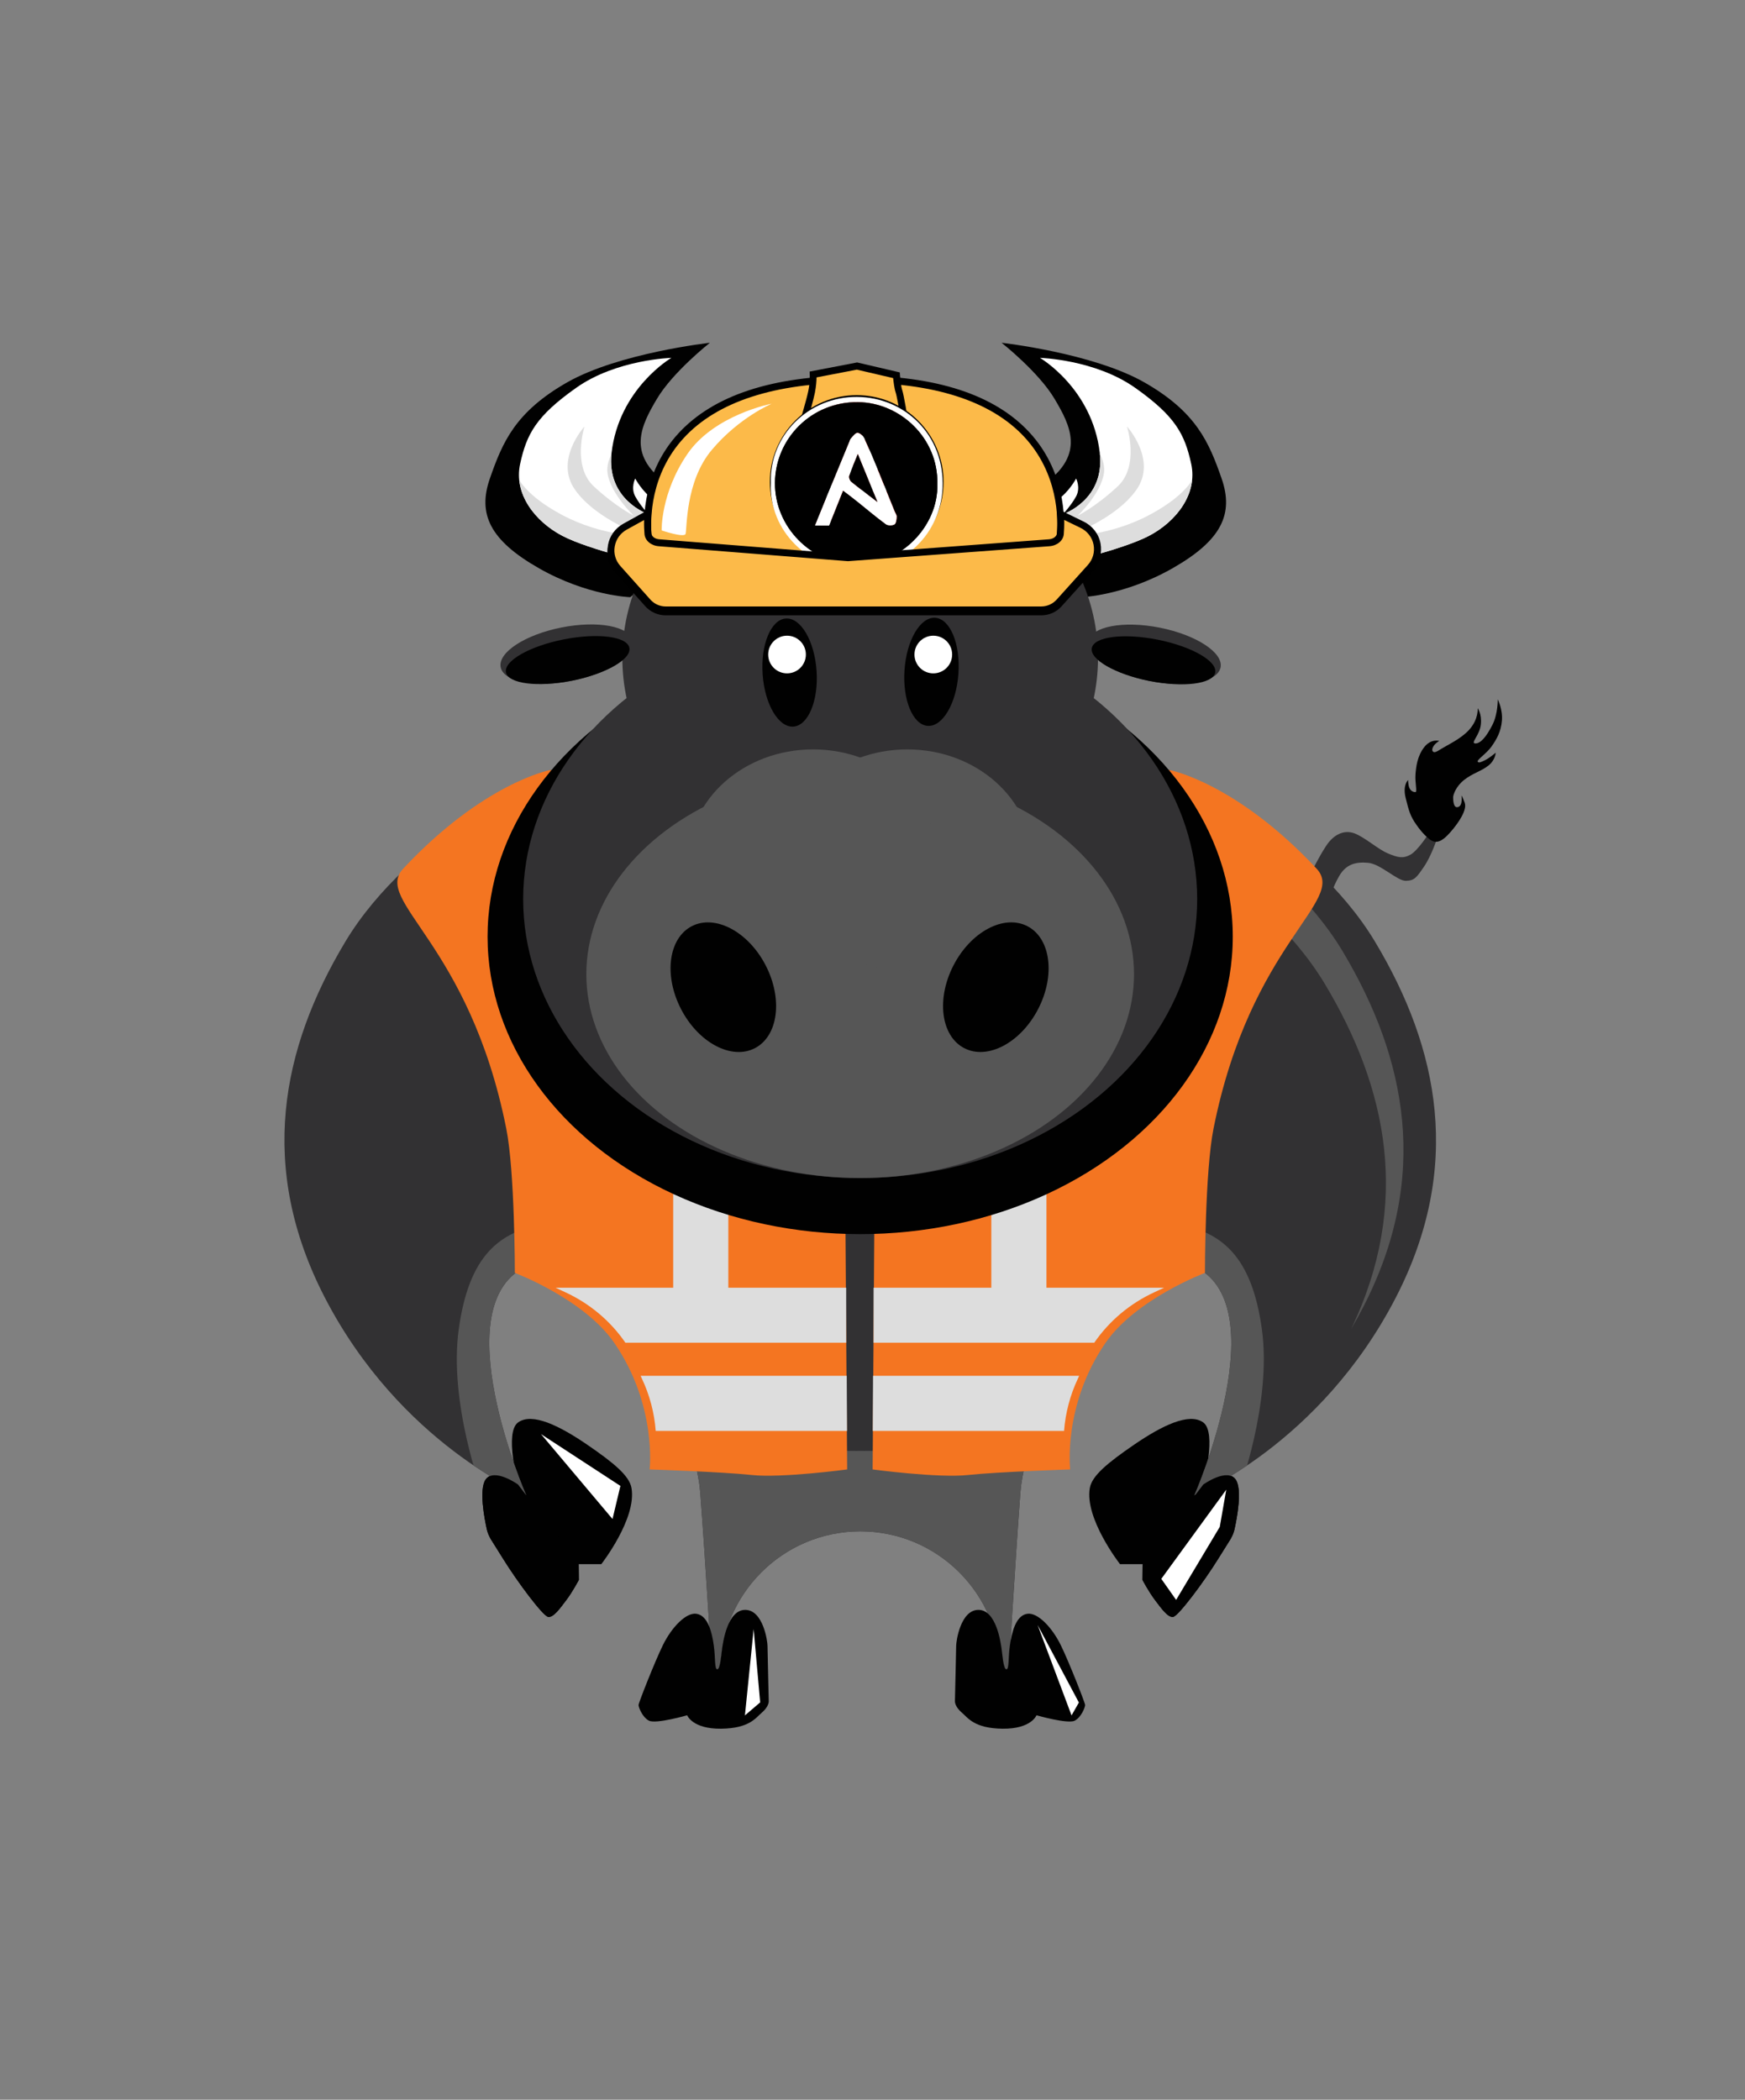 <?xml version="1.0" encoding="utf-8"?>
<!-- Generator: Adobe Illustrator 26.5.0, SVG Export Plug-In . SVG Version: 6.00 Build 0)  -->
<svg version="1.1" id="Layer_1" xmlns="http://www.w3.org/2000/svg" xmlns:xlink="http://www.w3.org/1999/xlink" x="0px" y="0px"
	 viewBox="0 0 1259.8 1516.1" enable-background="new 0 0 1259.8 1516.1" xml:space="preserve">
<rect x="0" y="0" width="1259.8" height="1516.1" fill="#808080" stroke="none"/>
<circle fill="#FFFFFF" cx="620.8" cy="929.7" r="61.4"/>
<g>
	<path fill="#231F20" d="M621.4,906.6l15.8,38.9l-23.8-18.7L621.4,906.6L621.4,906.6z M649.4,954.4l-24.2-58.3
		c-0.7-1.7-2.1-2.6-3.8-2.6c-1.7,0-3.2,0.9-3.9,2.6l-26.6,64h9.1l10.5-26.4l31.4,25.4c1.3,1,2.2,1.5,3.4,1.5c2.4,0,4.4-1.8,4.4-4.3
		C649.8,955.8,649.7,955.1,649.4,954.4L649.4,954.4z"/>
	<path fill="#231F20" d="M620.4,870.2c-32.8,0-59.5,26.7-59.5,59.5c0,32.8,26.7,59.5,59.5,59.5c32.8,0,59.5-26.7,59.5-59.5
		C679.9,896.9,653.2,870.2,620.4,870.2L620.4,870.2z M620.4,992c-34.3,0-62.2-27.9-62.2-62.2c0-34.3,27.9-62.2,62.2-62.2
		c34.3,0,62.2,27.9,62.2,62.2C682.6,964,654.7,992,620.4,992L620.4,992z"/>
</g>
<g>
	<path fill="#010101" d="M455,431.2c0,0-30.9-0.9-66.1-21s-44.2-39.1-35.2-64.8c9-25.8,18.1-47.9,55.9-69.4
		c37.4-21.2,102.9-28.5,102.9-28.5s-26.8,21.1-38.3,40.6c-11.4,19.2-21.8,39.7,6.6,60.7c28.3,21,63.9,9.4,63.9,9.4L455,431.2z"/>
	<g>
		<defs>
			<path id="XMLID_00000016786572442136032720000001766681984825574545_" d="M496.2,371.3c0,0-14.7-3.9-23.7-10
				c-8.9-6.1-13.9-15.8-13.9-15.8s-3.4,6.6,0,12.9c3.4,6.3,9.5,12.9,9.5,12.9s-30.5-10.2-26.6-44.2c5.4-46.7,43.2-68.7,43.2-68.7
				s-39.7,1.1-68.7,21.6s-35.8,33.4-40.5,55c-4.7,21.6,10.8,41.6,30.5,51.9c19.7,10.3,66.3,20.8,66.3,20.8L496.2,371.3z"/>
		</defs>
		<use xlink:href="#XMLID_00000016786572442136032720000001766681984825574545_"  overflow="visible" fill="#FFFFFF"/>
		<clipPath id="XMLID_00000127006008445929754870000017183362683249444255_">
			<use xlink:href="#XMLID_00000016786572442136032720000001766681984825574545_"  overflow="visible"/>
		</clipPath>
		<path clip-path="url(#XMLID_00000127006008445929754870000017183362683249444255_)" fill="#DDDDDD" d="M475.9,420.3l-80-32.1
			L365.7,350l6.8-8.4c0,0,2.9,13.9,32.9,30c30,16.1,59.5,15.5,59.5,15.5s-34.5-11.8-49.7-33.4c-15.3-21.6,6.8-45.8,6.8-45.8
			s-9.2,28.4,6.6,43.2c15.8,14.7,29,21.3,29,21.3s-16.8-15.8-19-30.8c-2.1-15,17.4-33.7,17.4-33.7l-2.4,47.6l9,11.6l5.5,4.2
			c0,0,15.4,6.4,27.6,8C507.8,381,475.9,420.3,475.9,420.3z"/>
	</g>
</g>
<g>
	<path fill="#010101" d="M780.6,431.2c0,0,30.9-0.9,66.1-21s44.2-39.1,35.2-64.8c-9-25.8-18.1-47.9-55.9-69.4
		c-37.4-21.2-102.9-28.5-102.9-28.5s26.8,21.1,38.3,40.6c11.4,19.2,21.8,39.7-6.6,60.7c-28.3,21-63.9,9.4-63.9,9.4L780.6,431.2z"/>
	<g>
		<defs>
			<path id="XMLID_00000142857179771692959280000001035502138155132576_" d="M739.3,371.3c0,0,14.7-3.9,23.7-10
				c8.9-6.1,13.9-15.8,13.9-15.8s3.4,6.6,0,12.9c-3.4,6.3-9.5,12.9-9.5,12.9s30.5-10.2,26.6-44.2c-5.4-46.7-43.2-68.7-43.2-68.7
				s39.7,1.1,68.7,21.6s35.8,33.4,40.5,55c4.7,21.6-10.8,41.6-30.5,51.9s-66.3,20.8-66.3,20.8L739.3,371.3z"/>
		</defs>
		<use xlink:href="#XMLID_00000142857179771692959280000001035502138155132576_"  overflow="visible" fill="#FFFFFF"/>
		<clipPath id="XMLID_00000181772430081298345130000001373069936607559570_">
			<use xlink:href="#XMLID_00000142857179771692959280000001035502138155132576_"  overflow="visible"/>
		</clipPath>
		<path clip-path="url(#XMLID_00000181772430081298345130000001373069936607559570_)" fill="#DDDDDD" d="M759.6,420.3l80-32.1
			l30.3-38.2l-6.8-8.4c0,0-2.9,13.9-32.9,30c-30,16.1-59.5,15.5-59.5,15.5s34.5-11.8,49.7-33.4c15.3-21.6-6.8-45.8-6.8-45.8
			s9.2,28.4-6.6,43.2s-29,21.3-29,21.3s16.8-15.8,19-30.8s-17.4-33.7-17.4-33.7l2.4,47.6l-9,11.6l-5.5,4.2c0,0-15.4,6.4-27.6,8
			C727.7,381,759.6,420.3,759.6,420.3z"/>
	</g>
</g>
<path fill="#323133" d="M1037.5,605.3c0,0-3.9,12.3-9.4,20.4c-5.5,8.1-7,10.1-13.1,10.3c-6.1,0.2-18.3-12.2-27.2-13
	s-15.8,0.8-20.9,9.4c-5,8.6-6.5,15.4-6.5,15.4L947.7,628c0,0,4.1-8.6,9.6-17.1c5.5-8.5,13.1-11.9,20.5-9.2
	c7.5,2.8,17,11.5,24.2,14.5c7.2,3,10.9,3.9,16.3,0.9c5.4-3,13.4-15.6,13.4-15.6L1037.5,605.3z"/>
<g>
	<path fill="#010101" d="M868.6,1071.8c0,0,10.2-37.6,0-44.8c-10.2-7.2-29.7,2.4-49.5,15.9c-19.9,13.6-30.8,22.8-32.3,31.5
		c-3.9,22.1,21.8,55,21.8,55h16.3l-0.1,11.3c0,0,4.4,8.4,9,14.5c4.6,6.1,9.4,12.9,13.2,12.2s22-25,32.6-42.1l8.7-13.9
		c1.3-2.2,2.3-4.5,2.9-7c1.9-8.6,5.7-28.8,1-36C886.1,1059.3,868.6,1071.8,868.6,1071.8z"/>
	<polygon fill="#FFFFFF" points="885.3,1075.6 838.4,1140 849.1,1155.2 880.6,1102.5 	"/>
</g>
<g>
	<path fill="#010101" d="M374.1,1071.8c0,0-10.2-37.6,0-44.8c10.2-7.2,29.7,2.4,49.5,15.9c19.9,13.6,30.8,22.8,32.3,31.5
		c3.9,22.1-21.8,55-21.8,55h-16.3l0.1,11.3c0,0-4.4,8.4-9,14.5c-4.6,6.1-9.4,12.9-13.2,12.2s-22-25-32.6-42.1l-8.7-13.9
		c-1.3-2.2-2.3-4.5-2.9-7c-1.9-8.6-5.7-28.8-1-36C356.6,1059.3,374.1,1071.8,374.1,1071.8z"/>
	<polygon fill="#FFFFFF" points="447.9,1072.9 442.2,1096.8 390.6,1035.5 	"/>
</g>
<g>
	<defs>
		<path id="XMLID_00000132810157011928972590000014050002531829369482_" d="M992.6,679.8c-46.5-77.4-147.9-123.7-147.9-123.7H397.3
			c0,0-101.4,46.2-147.9,123.7C202.9,757.2,186,843,234.5,936.9c54.7,105.8,145.4,142.7,145.4,142.7s-61.1-139.6,1.7-165.9
			c63.7-13.1,120,113.4,123.9,163.7c3.9,50.3,8.8,134.9,8.8,134.9h5.8c-0.1-1.8-0.1-3.6-0.1-5.5c0-55.8,45.3-101.1,101.1-101.1
			c55.8,0,101.1,45.3,101.1,101.1c0,1.8-0.1,3.7-0.1,5.5h5.8c0,0,5-84.6,8.8-134.9c3.9-50.3,60.2-176.8,123.9-163.7
			c62.7,26.3,1.7,165.9,1.7,165.9s90.8-36.8,145.4-142.7C1056.1,843,1039.1,757.2,992.6,679.8z"/>
	</defs>
	<use xlink:href="#XMLID_00000132810157011928972590000014050002531829369482_"  overflow="visible" fill="#323133"/>
	<clipPath id="XMLID_00000008862669150710430680000002945719654731040130_">
		<use xlink:href="#XMLID_00000132810157011928972590000014050002531829369482_"  overflow="visible"/>
	</clipPath>
	<path clip-path="url(#XMLID_00000008862669150710430680000002945719654731040130_)" fill="#565656" d="M911,959.7
		c-7.4-53.3-29.3-70.4-62.3-76.2c-43.8-7.8-85.3,46.3-93.8,57.3s-21.4,42.2-24.8,50.2c-3.5,7.9-5.2,26.5-37.2,42.7
		c-29.7,15-68.7,14-71.7,13.9v0c0,0,0,0-0.1,0c-0.1,0-0.1,0-0.1,0v0c-3.1,0.1-42.1,1.1-71.7-13.9c-32.1-16.2-33.8-34.8-37.2-42.7
		c-3.5-7.9-16.4-39.2-24.8-50.2s-49.9-65-93.8-57.3c-33.1,5.8-54.9,22.9-62.3,76.2c-7.4,53.3,16.8,117.6,16.8,117.6l4,186.3h269h0.2
		h269l4-186.3C894.2,1077.3,918.4,1013,911,959.7z"/>
</g>
<g>
	<path fill="#565656" d="M808.6,586.8c0,0,101.4,46.2,147.9,123.7c45.1,75.2,62.5,158.4,18.9,249.2c3-5.1,5.9-10.4,8.7-15.8
		c48.5-93.9,31.5-179.7-14.9-257.2C922.7,609.3,821.3,563,821.3,563L808.6,586.8z"/>
</g>
<path fill="#F47521" d="M396.8,556.1c0,0-48,9.3-105.7,71.1c-22,23.6,47.6,53.2,74.4,187.7c6.2,30.9,6.2,104.2,6.2,104.2
	s50,18.8,71.9,50.7c30.8,44.9,25.4,91.2,25.4,91.2s52.1,1.7,73.5,4c21.4,2.4,69.1-4,69.1-4l-3.5-504.6L396.8,556.1z"/>
<g>
	
		<rect x="393.2" y="813.5" transform="matrix(6.123234e-17 -1 1 6.123234e-17 -327.482 1339.353)" fill="#DDDDDD" width="225.5" height="39.8"/>
	<path fill="#DDDDDD" d="M610.9,969.5H451.5h0c-10.7-15.6-25.6-28.2-43.3-36.4l-7.1-3.3h209.8V969.5z"/>
	<path fill="#DDDDDD" d="M611.5,1033.2H473.4l0,0c-1-13.1-4.4-26-10-37.8l-0.9-2h148.8L611.5,1033.2z"/>
</g>
<path fill="#F47521" d="M844.8,556.1c0,0,48,9.3,105.7,71.1c22,23.6-47.6,53.2-74.4,187.7c-6.2,30.9-6.2,104.2-6.2,104.2
	s-50,18.8-71.9,50.7c-30.8,44.9-25.4,91.2-25.4,91.2s-52.1,1.7-73.5,4c-21.4,2.4-69.1-4-69.1-4l3.5-504.6L844.8,556.1z"/>
<g>
	
		<rect x="622.9" y="813.5" transform="matrix(6.123234e-17 -1 1 6.123234e-17 -97.816 1569.019)" fill="#DDDDDD" width="225.5" height="39.8"/>
	<path fill="#DDDDDD" d="M630.7,969.5H790h0c10.7-15.6,25.6-28.2,43.3-36.4l7.1-3.3H630.7V969.5z"/>
	<path fill="#DDDDDD" d="M630.1,1033.2h138.1l0,0c1-13.1,4.4-26,10-37.8l0.9-2H630.3L630.1,1033.2z"/>
</g>
<g>
	<ellipse fill="#010101" cx="621" cy="676.3" rx="269" ry="214.8"/>
	<ellipse fill="#323133" cx="621" cy="475" rx="171.7" ry="153.8"/>
	<ellipse fill="#323133" cx="621" cy="649.2" rx="243.3" ry="201.4"/>
	<g>
		<ellipse fill="#565656" cx="621" cy="703.4" rx="197.7" ry="147.2"/>
		<g>
			<ellipse fill="#565656" cx="655" cy="621" rx="90.1" ry="79.9"/>
			<ellipse fill="#565656" cx="587" cy="621" rx="90.1" ry="79.9"/>
		</g>
	</g>
	<g>
		
			<ellipse transform="matrix(0.459 -0.888 0.888 0.459 -244.232 1024.436)" fill="#010101" cx="719.4" cy="712.8" rx="49.6" ry="34.4"/>
		
			<ellipse transform="matrix(0.888 -0.459 0.459 0.888 -269.039 319.703)" fill="#010101" cx="522.6" cy="712.8" rx="34.4" ry="49.6"/>
	</g>
	<path fill="#323133" d="M614,328.5c-0.5-7.1,6.5-13.4,15.5-13.9c4.5-0.3,8.6,0.9,11.7,3c-2.1-5.9-10.8-10-20.9-9.3
		c-11.4,0.7-20.2,7.1-19.7,14.2c0.4,5.8,6.8,10.3,15.3,11.4C614.8,332.3,614.1,330.5,614,328.5z"/>
	<g>
		<g>
			
				<ellipse transform="matrix(0.195 -0.981 0.981 0.195 207.635 1197.589)" fill="#323133" cx="833.1" cy="472.4" rx="19.6" ry="48.6"/>
			
				<ellipse transform="matrix(0.195 -0.981 0.981 0.195 202.806 1200.405)" fill="#010101" cx="832.4" cy="476.7" rx="15.2" ry="45.4"/>
		</g>
		<g>
			
				<ellipse transform="matrix(0.981 -0.195 0.195 0.981 -84.11 88.617)" fill="#323133" cx="408.9" cy="472.4" rx="48.6" ry="19.6"/>
			
				<ellipse transform="matrix(0.981 -0.195 0.195 0.981 -84.943 88.837)" fill="#010101" cx="409.6" cy="476.7" rx="45.4" ry="15.2"/>
		</g>
	</g>
	<g>
		<g>
			
				<ellipse transform="matrix(6.974687e-02 -0.998 0.998 6.974687e-02 141.16 1122.088)" fill="#010101" cx="672.2" cy="485.4" rx="39.1" ry="19.5"/>
			<circle fill="#FFFFFF" cx="673.8" cy="472.6" r="13.6"/>
		</g>
		<g>
			
				<ellipse transform="matrix(0.998 -6.974687e-02 6.974687e-02 0.998 -32.465 40.924)" fill="#010101" cx="569.8" cy="485.4" rx="19.5" ry="39.1"/>
			<circle fill="#FFFFFF" cx="568.2" cy="472.6" r="13.6"/>
		</g>
	</g>
</g>
<path fill="#010101" d="M741.8,1165.2c7.4-0.9,17.6,9.7,23.9,22.4c6,12.2,17.7,42,17.7,43.5c0,1.5-2.6,8.7-7.5,11.3
	c-5,2.6-27.6-3.9-27.6-3.9s-3.7,9.9-24.4,9.7c-20.7-0.2-25.2-8-29.5-11.6c-4.3-3.7-5-6.9-5-8.2s0.9-36.5,0.9-40s3.2-26,16.1-26
	s16,23.7,16.6,27.4c0.6,3.7,1.3,15.3,3.5,15.5s1.3-8.6,2.6-17.3C730.4,1179.4,733.1,1166.3,741.8,1165.2z"/>
<path fill="#010101" d="M502.6,1165.2c-7.4-0.9-17.6,9.7-23.9,22.4c-6,12.2-17.7,42-17.7,43.5c0,1.5,2.6,8.7,7.5,11.3
	c5,2.6,27.6-3.9,27.6-3.9s3.7,9.9,24.4,9.7c20.7-0.2,25.2-8,29.5-11.6c4.3-3.7,5-6.9,5-8.2s-0.9-36.5-0.9-40s-3.2-26-16.1-26
	s-16,23.7-16.6,27.4c-0.6,3.7-1.3,15.3-3.5,15.5s-1.3-8.6-2.6-17.3C514.1,1179.4,511.3,1166.3,502.6,1165.2z"/>
<polygon fill="#FFFFFF" points="544.1,1176.3 548.8,1229.2 537.8,1238.6 "/>
<polygon fill="#FFFFFF" points="778.9,1229.3 773.6,1238.6 749.1,1173.3 "/>
<path fill="#010101" d="M1031.1,605.2c4.9,4.4,9.2,3.4,15.9-4.2c6.7-7.6,12.1-16.4,10.5-21.2c-1.7-4.8-2.4-5.4-2.4-5.4
	s1.2,7.2-2.4,8.3c-3.6,1.2-3.6-5.5-3.6-7.1s1.9-7.8,8.1-12.6s11.9-6,17.2-10.1c5.3-4.1,5.4-9.4,5.4-9.4s-4.4,3.8-7.5,5.3
	c-3.2,1.6-4.8,2.3-5.5,1.1c-0.8-1.1,6.7-6.1,10.1-11s6.7-10.3,7.4-18.5c0.7-8.2-3-15.4-3-15.4s0.2,10.7-4,18.7
	c-4.2,8.1-8.3,13.2-12.2,13.1c-3.8-0.1,3.2-5.9,4-13.7c0.8-7.8-2.3-11.7-2.3-11.7s0.8,7.9-6.2,15.6c-5.9,6.5-15.6,10.9-19.9,13.6
	c-4.3,2.8-5.5,3-6.4,1.8c-0.9-1.2,0.4-3.9,2.2-5.5s2.6-1.9,2.6-1.9s-5.9-1.9-10.9,4.5c-5,6.4-5.9,14.3-6.3,19.8s1.3,12.4,0.1,12.6
	c-1.3,0.2-3.5-0.6-4.5-3c-1-2.3-0.9-5.7-0.9-5.7s-4.1,3.5-1.8,12.9c2.3,9.3,3.4,13.4,7.9,19.6
	C1027.1,602.1,1031.1,605.2,1031.1,605.2z"/>
<g>
	<g>
		<path fill="#FCBA49" d="M472.8,369.8l-21.6,11.9c-11.1,6.2-13.7,20.8-5.3,30.2l21.7,24.3c3.2,3.6,7.9,5.7,12.8,5.7h271.1
			c4.9,0,9.6-2.1,12.8-5.7l22.7-25.2c8.8-9.7,5.7-24.9-6.2-30.7l-21.6-10.5H472.8z"/>
		<path d="M751.7,444.3H480.6c-5.6,0-11-2.4-14.7-6.5l-21.7-24.3c-4.5-5-6.4-11.7-5.3-18.3c1.1-6.7,5.2-12.4,11.2-15.7l22.1-12.2
			h287.8l22.1,10.8c6.4,3.1,10.9,8.9,12.2,15.7c1.3,6.8-0.6,13.7-5.3,18.9l-22.7,25.2C762.6,442,757.3,444.3,751.7,444.3z
			 M473.5,372.3l-21,11.6c-4.7,2.6-7.8,7-8.7,12.2c-0.9,5.1,0.6,10.2,4.1,14.1l21.7,24.3c2.8,3.1,6.8,4.9,11,4.9h271.1
			c4.2,0,8.2-1.8,11-4.8l22.7-25.2c3.6-4,5.1-9.3,4.1-14.6c-1-5.3-4.5-9.8-9.5-12.2l-21.1-10.3H473.5z"/>
	</g>
	<g>
		<path fill="#FCBA49" d="M475.8,393.4l136.5,10.8l145.1-10.8c4.4-0.3,7.8-3,8.1-6.4c2-24.1-0.4-113.7-148.8-113.3
			c-148.4,0.4-150.8,89.4-148.8,113.3C468.1,390.3,471.5,393,475.8,393.4z"/>
		<path d="M612.3,406.7l-0.2,0l-136.5-10.8c-5.6-0.4-9.9-4.1-10.3-8.7c-1.1-13.1-0.9-46.6,24.4-74.2c25.2-27.5,67.9-41.6,126.9-41.8
			c0.4,0,0.7,0,1.1,0c58.2,0,100.4,13.8,125.5,41c25.6,27.7,25.8,61.7,24.7,74.9c-0.4,4.6-4.7,8.3-10.4,8.7L612.3,406.7z M476,390.9
			l136.3,10.8l144.9-10.8c3.1-0.2,5.6-2,5.8-4.1c1.1-12.6,0.9-44.8-23.3-71.1c-24.3-26.3-65.7-39.6-123-39.4
			c-57.5,0.2-99,13.7-123.2,40.1c-24,26.2-24.1,58-23.1,70.4C470.5,388.9,472.9,390.6,476,390.9z"/>
	</g>
	<g>
		<path fill="#FCBA49" d="M579.9,305.2c0,0,4.6-15.3,6-22.2c1.4-6.9,1.2-12.7,1.2-12.7l31.7-6l28.5,6.6c0,0,0.6,8.3,1.8,11.5
			s4.3,22.8,4.3,22.8H579.9z"/>
		<path d="M656.2,307.7h-79.7l1-3.2c0-0.2,4.6-15.2,6-22c1.4-6.5,1.1-12,1.1-12l-0.1-2.2l34.3-6.6l30.8,7.2l0.1,1.8
			c0.2,2.2,0.8,8.5,1.6,10.8c1.2,3.3,4.1,21.2,4.4,23.2L656.2,307.7z M583.2,302.7h67.1c-1.2-7.5-3-17.5-3.7-19.4
			c-0.9-2.5-1.5-7.6-1.8-10.3l-26.2-6.1l-29.1,5.6c0,2.4-0.3,6.5-1.2,11.1C587.3,288.6,584.7,297.8,583.2,302.7z"/>
	</g>
	<path fill="#FFFFFF" d="M557.1,291.5c0,0-41.5,7.9-60.9,36.4c-19.4,28.5-18.5,55.1-18.5,55.1s16,5.4,17.2,2.6s-0.5-37.8,19.1-60.9
		C533.5,301.5,557.1,291.5,557.1,291.5z"/>
	<g>
		<circle fill="#F15D56" cx="618.5" cy="348" r="60.2"/>
		<path d="M618.5,410.7c-34.6,0-62.7-28.1-62.7-62.7s28.1-62.7,62.7-62.7s62.7,28.1,62.7,62.7S653,410.7,618.5,410.7z M618.5,290.3
			c-31.8,0-57.7,25.9-57.7,57.7s25.9,57.7,57.7,57.7c31.8,0,57.7-25.9,57.7-57.7S650.3,290.3,618.5,290.3z"/>
	</g>
	<g>
		<path fill="#FFFFFF" d="M592.3,384.8c-2.9,0-5.7-1.1-7.8-3.2c-4.3-4.3-4.3-11.3,0-15.6l27.6-27.6c-0.6-2.6-0.8-5.3-0.4-8.1
			c1.3-10,9.3-17.8,19.3-19c3-0.3,6-0.1,8.9,0.7c1,0.3,1.8,1.1,2.1,2.1c0.3,1,0,2.1-0.8,2.8l-9.8,9.7l0.5,7.8l6.5,1.3l11.2-11.2
			c0.7-0.7,1.8-1,2.8-0.8c1,0.2,1.8,0.9,2.1,1.9c1.1,3.1,1.5,6.3,1.2,9.6c-1,10.9-10,19.5-20.9,20c-2.6,0.1-5.1-0.2-7.6-0.9
			l-27.1,27.1C598,383.6,595.2,384.8,592.3,384.8z M633.6,315.2c-0.7,0-1.4,0-2.2,0.1c-8.2,1-14.7,7.3-15.8,15.6
			c-0.3,2.6-0.1,5.1,0.6,7.6l0.3,1.1l-29.2,29.2c-2.7,2.7-2.7,7.2,0,9.9c1.3,1.3,3.1,2.1,5,2.1s3.6-0.7,5-2.1l28.9-28.9l1.2,0.4
			c2.3,0.9,4.8,1.2,7.2,1.1c8.9-0.5,16.3-7.5,17.1-16.4c0.2-2.1,0-4.2-0.5-6.3l-11.5,11.5l-11.6-2.4l-0.8-12.7l9.8-9.7
			C635.8,315.3,634.7,315.2,633.6,315.2z"/>
		<circle fill="#FFFFFF" cx="592.6" cy="374.4" r="2.4"/>
	</g>
</g>
<g>
	<path fill="#010101" d="M417.8,1129.5l0.1,11.3c0,0-4.4,8.4-9,14.5c-4.6,6.1-9.4,12.9-13.2,12.2s-22-25-32.6-42.1l-8.7-13.9
		c-1.3-2.2-2.3-4.5-2.9-7c-1.9-8.6-5.7-28.8-1-36c6.1-9.1,23.5,3.4,23.5,3.4L417.8,1129.5z"/>
</g>
<g>
	<path fill="#010101" d="M824.9,1129.5l-0.1,11.3c0,0,4.4,8.4,9,14.5c4.6,6.1,9.4,12.9,13.2,12.2s22-25,32.6-42.1l8.7-13.9
		c1.3-2.2,2.3-4.5,2.9-7c1.9-8.6,5.7-28.8,1-36c-6.1-9.1-23.5,3.4-23.5,3.4L824.9,1129.5z"/>
	<polygon fill="#FFFFFF" points="885.3,1075.6 838.4,1140 849.1,1155.2 880.6,1102.5 	"/>
</g>
<g>
	<path fill="#FFFFFF" d="M556.5,348.8c-1.1-35,27.7-62.4,62.1-62.2c34.3,0.1,63.5,27.3,61.9,65.6c-1.3,32.1-27,59.8-63.8,59.3
		C584.5,410.9,555,383.8,556.5,348.8z M676.7,349.3c0.7-33-26.9-58.6-57.3-59c-33.4-0.4-59.7,26.3-59.9,58.3
		c-0.2,32,26.1,58,56.7,59C650.5,408.8,677.7,379.4,676.7,349.3z"/>
	<path d="M676.7,349.3c1,30.1-26.1,59.5-60.5,58.4c-30.5-1-56.9-27.1-56.7-59c0.2-32.1,26.5-58.7,59.9-58.3
		C649.8,290.6,677.4,316.3,676.7,349.3z M598.5,379.5c3.3-8.3,6.6-16.5,10.2-25.4c3.5,2.7,6.7,5.1,9.9,7.6c7,5.6,13.8,11.4,21,16.7
		c1.4,1.1,4.6,1.1,6.2,0.2c1.2-0.7,1.6-3.6,1.6-5.5c0.1-1.3-1-2.7-1.5-4c-3.8-9.3-7.5-18.6-11.3-27.9c-3.4-8.2-6.8-16.5-10.5-24.5
		c-0.9-1.9-3.2-4.1-4.9-4.2c-1.5-0.1-3.3,2.5-4.8,4c-0.6,0.7-0.8,1.7-1.2,2.6c-5.3,12.9-10.6,25.7-15.9,38.6
		c-2.9,7.1-5.8,14.3-8.8,21.7C592.2,379.5,595.3,379.5,598.5,379.5z"/>
	<path fill="#FFFFFF" d="M598.5,379.5c-3.2,0-6.3,0-10.1,0c3-7.4,5.9-14.6,8.8-21.7c5.3-12.9,10.6-25.7,15.9-38.6
		c0.4-0.9,0.6-2,1.2-2.6c1.5-1.6,3.3-4.1,4.8-4c1.8,0.1,4.1,2.3,4.9,4.2c3.7,8.1,7.1,16.3,10.5,24.5c3.8,9.3,7.5,18.6,11.3,27.9
		c0.5,1.3,1.6,2.7,1.5,4c-0.1,1.9-0.4,4.8-1.6,5.5c-1.6,0.9-4.8,0.9-6.2-0.2c-7.2-5.3-14-11.1-21-16.7c-3.1-2.5-6.3-4.9-9.9-7.6
		C605.1,363.1,601.8,371.3,598.5,379.5z M633.5,362.5c-5-12.3-9.5-23.1-14.2-34.7c-2.3,5.6-4.5,10.6-6.2,15.8
		c-0.4,1.2,0.5,3.5,1.5,4.3C620.4,352.6,626.4,357,633.5,362.5z"/>
	<path d="M633.5,362.5c-7.1-5.5-13.1-9.9-18.9-14.6c-1-0.8-1.9-3.1-1.5-4.3c1.7-5.2,4-10.2,6.2-15.8
		C624.1,339.4,628.5,350.2,633.5,362.5z"/>
</g>
<g>
	<path fill="#FCBA49" d="M781,378.8l-15.4-7.5c0.3,5.8,0.1,10.7-0.2,14.2c-0.3,3.4-3.7,6.1-8.1,6.4l-145.1,10.8l-136.5-10.8
		c-4.3-0.3-7.7-3-8-6.4c-0.3-3.5-0.5-8.5-0.1-14.3l-16.4,9.1c-11.1,6.2-13.7,20.8-5.3,30.2l21.7,24.3c3.2,3.6,7.9,5.7,12.8,5.7
		h271.1c4.9,0,9.6-2.1,12.8-5.7l22.7-25.2C795.9,399.8,792.9,384.6,781,378.8z"/>
	<path d="M751.7,442.9H480.6c-5.6,0-11-2.4-14.7-6.5l-21.7-24.3c-4.5-5-6.4-11.7-5.3-18.3c1.1-6.7,5.2-12.4,11.2-15.7l20.4-11.3
		l-0.3,4.5c-0.4,6-0.1,10.9,0.1,14c0.2,2.1,2.6,3.9,5.7,4.1l136.3,10.8l144.9-10.8c3.1-0.2,5.6-2,5.8-4.1c0.3-3,0.5-7.9,0.2-13.8
		l-0.2-4.3l19.3,9.4c6.4,3.1,10.9,8.9,12.2,15.7c1.3,6.8-0.6,13.7-5.3,18.9l-22.7,25.2C762.6,440.5,757.3,442.9,751.7,442.9z
		 M465,375.5l-12.5,6.9c-4.7,2.6-7.8,7-8.7,12.2c-0.9,5.1,0.6,10.2,4.1,14.1l21.7,24.3c2.8,3.1,6.8,4.9,11,4.9h271.1
		c4.2,0,8.2-1.8,11-4.8l22.7-25.2c3.6-4,5.1-9.3,4.1-14.6c-1-5.3-4.5-9.8-9.5-12.2l-11.7-5.7c0.1,4.3-0.1,7.9-0.3,10.3
		c-0.4,4.6-4.7,8.3-10.4,8.7l-145.3,10.8l-0.2,0l-136.5-10.8c-5.6-0.4-9.9-4.1-10.3-8.7C465.1,383.3,464.9,379.8,465,375.5z"/>
</g>
</svg>
